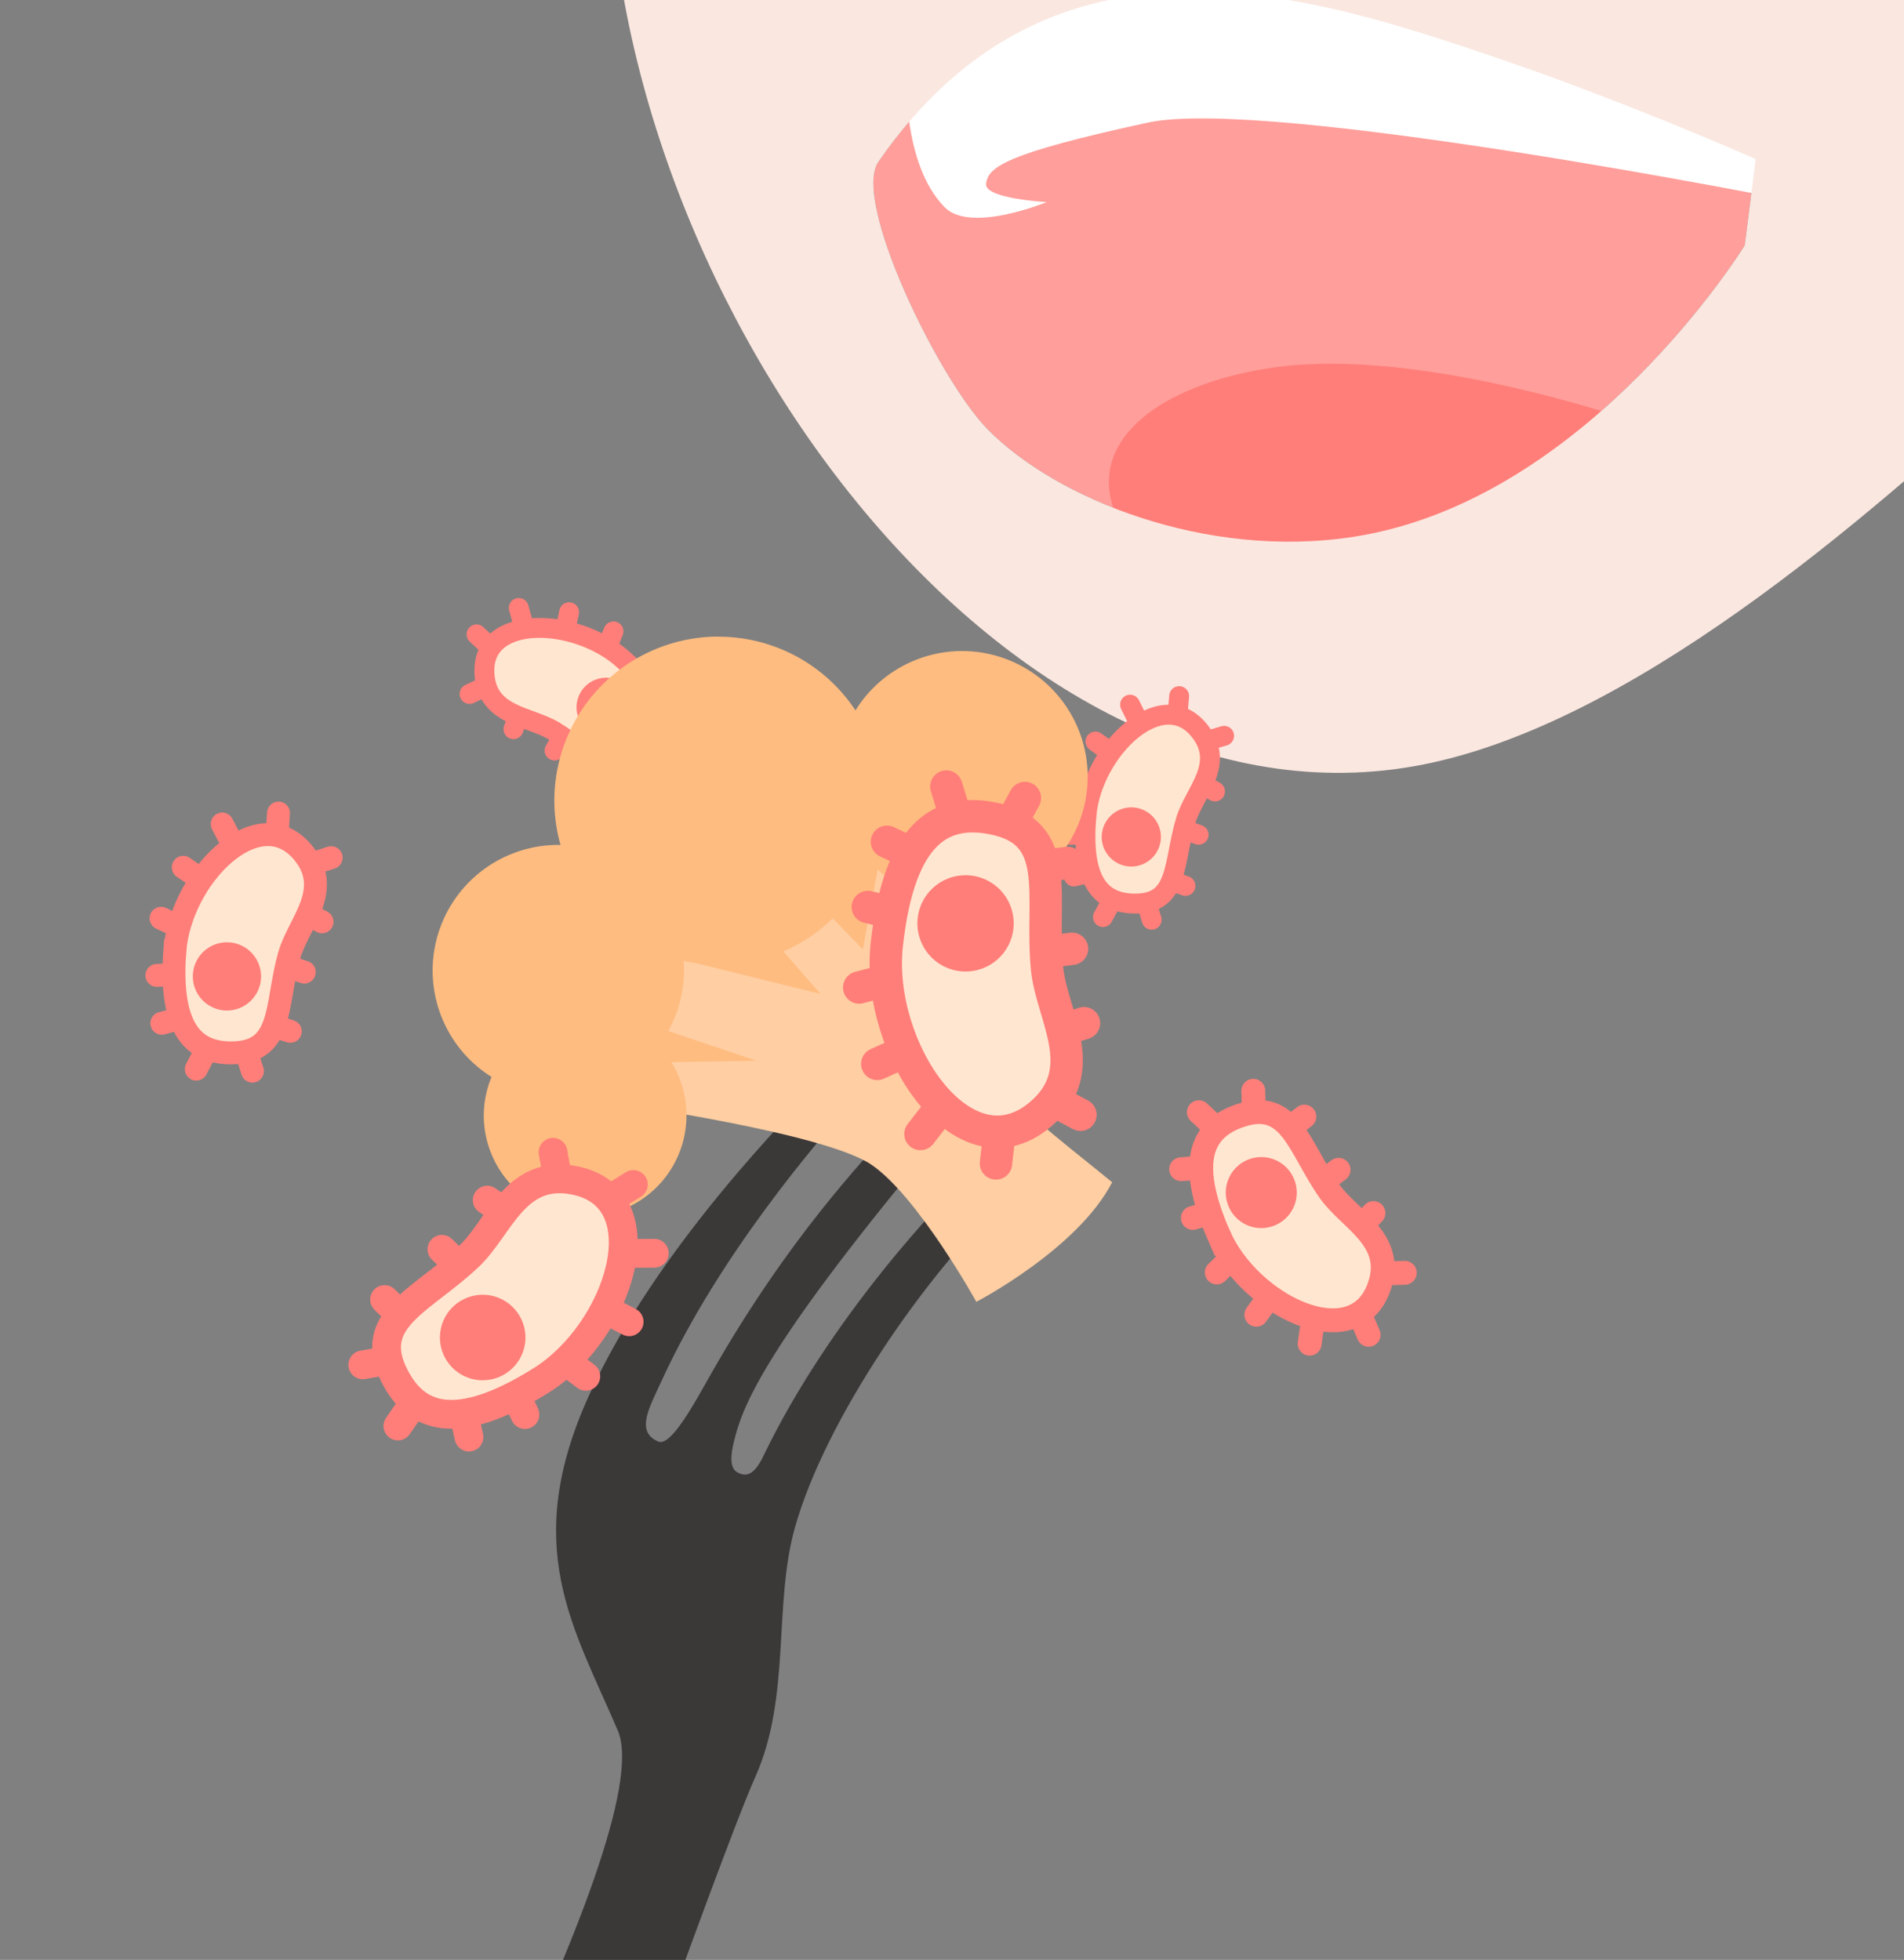 <?xml version="1.0" encoding="UTF-8" standalone="no"?>
<!-- Created with Inkscape (http://www.inkscape.org/) -->

<svg
   viewBox="0 0 22.107 22.76"
   version="1.1"
   id="svg5"
   xmlns="http://www.w3.org/2000/svg"
   xmlns:svg="http://www.w3.org/2000/svg">
  <rect x="0" y="0" width="22.107" height="22.76" fill="#808080" stroke="none"/>
  <defs
     id="defs2" />
  <g
     id="layer1"
     transform="translate(-95.566,-105.142)">
    <g
       id="g26"
       transform="translate(0.094,-1.501)"
       data-depth="0.2">
      <path
         style="font-variation-settings:normal;fill:#ffffff;fill-opacity:1;stroke:#ff7e79;stroke-width:0.266;stroke-linecap:round;stroke-linejoin:miter;stroke-miterlimit:4;stroke-dasharray:none;stroke-dashoffset:0;stroke-opacity:1;stop-color:#000000"
         d="m 98.052,116.212 0.177,0.339"
         id="path6" />
      <path
         style="font-variation-settings:normal;fill:#ffffff;fill-opacity:1;stroke:#ff7e79;stroke-width:0.266;stroke-linecap:round;stroke-linejoin:miter;stroke-miterlimit:4;stroke-dasharray:none;stroke-dashoffset:0;stroke-opacity:1;stop-color:#000000"
         d="m 97.6,116.715 0.315,0.217"
         id="path7" />
      <path
         style="font-variation-settings:normal;fill:#ffffff;fill-opacity:1;stroke:#ff7e79;stroke-width:0.266;stroke-linecap:round;stroke-linejoin:miter;stroke-miterlimit:4;stroke-dasharray:none;stroke-dashoffset:0;stroke-opacity:1;stop-color:#000000"
         d="m 97.342,117.307 0.346,0.162"
         id="path8" />
      <path
         style="font-variation-settings:normal;fill:#ffffff;fill-opacity:1;stroke:#ff7e79;stroke-width:0.266;stroke-linecap:round;stroke-linejoin:miter;stroke-miterlimit:4;stroke-dasharray:none;stroke-dashoffset:0;stroke-opacity:1;stop-color:#000000"
         d="m 97.293,117.97 0.382,-0.019"
         id="path9" />
      <path
         style="font-variation-settings:normal;fill:#ffffff;fill-opacity:1;stroke:#ff7e79;stroke-width:0.266;stroke-linecap:round;stroke-linejoin:miter;stroke-miterlimit:4;stroke-dasharray:none;stroke-dashoffset:0;stroke-opacity:1;stop-color:#000000"
         d="m 97.351,118.526 0.369,-0.1"
         id="path10" />
      <path
         style="font-variation-settings:normal;fill:#ffffff;fill-opacity:1;stroke:#ff7e79;stroke-width:0.266;stroke-linecap:round;stroke-linejoin:miter;stroke-miterlimit:4;stroke-dasharray:none;stroke-dashoffset:0;stroke-opacity:1;stop-color:#000000"
         d="m 97.751,119.059 0.176,-0.339"
         id="path11" />
      <path
         style="font-variation-settings:normal;fill:#ffffff;fill-opacity:1;stroke:#ff7e79;stroke-width:0.266;stroke-linecap:round;stroke-linejoin:miter;stroke-miterlimit:4;stroke-dasharray:none;stroke-dashoffset:0;stroke-opacity:1;stop-color:#000000"
         d="m 98.403,119.082 -0.118,-0.363"
         id="path12" />
      <path
         style="font-variation-settings:normal;fill:#ffffff;fill-opacity:1;stroke:#ff7e79;stroke-width:0.266;stroke-linecap:round;stroke-linejoin:miter;stroke-miterlimit:4;stroke-dasharray:none;stroke-dashoffset:0;stroke-opacity:1;stop-color:#000000"
         d="m 98.843,118.62 -0.364,-0.116"
         id="path13" />
      <path
         style="font-variation-settings:normal;fill:#ffffff;fill-opacity:1;stroke:#ff7e79;stroke-width:0.266;stroke-linecap:round;stroke-linejoin:miter;stroke-miterlimit:4;stroke-dasharray:none;stroke-dashoffset:0;stroke-opacity:1;stop-color:#000000"
         d="M 99.005,117.932 98.641,117.816"
         id="path14" />
      <path
         style="font-variation-settings:normal;fill:#ffffff;fill-opacity:1;stroke:#ff7e79;stroke-width:0.266;stroke-linecap:round;stroke-linejoin:miter;stroke-miterlimit:4;stroke-dasharray:none;stroke-dashoffset:0;stroke-opacity:1;stop-color:#000000"
         d="m 99.211,117.348 -0.339,-0.177"
         id="path15" />
      <path
         style="font-variation-settings:normal;fill:#ffffff;fill-opacity:1;stroke:#ff7e79;stroke-width:0.266;stroke-linecap:round;stroke-linejoin:miter;stroke-miterlimit:4;stroke-dasharray:none;stroke-dashoffset:0;stroke-opacity:1;stop-color:#000000"
         d="m 99.317,116.603 -0.364,0.117"
         id="path16" />
      <path
         style="font-variation-settings:normal;fill:#ffffff;fill-opacity:1;stroke:#ff7e79;stroke-width:0.266;stroke-linecap:round;stroke-linejoin:miter;stroke-miterlimit:4;stroke-dasharray:none;stroke-dashoffset:0;stroke-opacity:1;stop-color:#000000"
         d="m 98.706,116.085 -0.026,0.381"
         id="path17" />
      <path
         style="font-variation-settings:normal;fill:#ffe6d0;fill-opacity:1;stroke:#ff7e79;stroke-width:0.266;stroke-linecap:butt;stroke-linejoin:miter;stroke-miterlimit:4;stroke-dasharray:none;stroke-dashoffset:0;stroke-opacity:1;stop-color:#000000"
         d="m 97.502,117.69 c 0.061,-0.853 0.964,-1.775 1.486,-1.148 0.364,0.437 -0.051,0.818 -0.157,1.194 -0.164,0.579 -0.061,1.126 -0.662,1.134 -0.42,0.005 -0.736,-0.237 -0.668,-1.18 z"
         id="path5" />
      <path
         id="path18"
         style="fill:#ff7e79;fill-opacity:1;stroke:none;stroke-width:0.266;stroke-linecap:round;stroke-linejoin:round;stroke-miterlimit:9;stroke-dasharray:none;stroke-opacity:1;paint-order:stroke fill markers"
         d="m 98.107,117.586 a 0.396,0.396 0 0 0 -0.396,0.396 0.396,0.396 0 0 0 0.396,0.396 0.396,0.396 0 0 0 0.396,-0.396 0.396,0.396 0 0 0 -0.396,-0.396 z" />
    </g>
    <g
       id="c3-cara"
       data-depth="-2"
       transform="translate(0.094,-1.501)">
      <path
         style="font-variation-settings:normal;vector-effect:none;fill:#ff9e9a;fill-opacity:1;stroke:none;stroke-width:0.167px;stroke-linecap:butt;stroke-linejoin:miter;stroke-miterlimit:4;stroke-dasharray:none;stroke-dashoffset:0;stroke-opacity:1;-inkscape-stroke:none;stop-color:#000000"
         d="m 105.67,108.522 c 2.028,-2.931 5.033,-1.938 7.199,-1.201 1.506,0.512 2.988,1.169 2.988,1.169 l -0.127,1.003 c 0,0 -1.819,2.96 -4.536,3.383 -1.728,0.269 -3.477,-0.447 -4.262,-1.255 -0.562,-0.578 -1.572,-2.649 -1.262,-3.099 z"
         id="path20" />
      <path
         style="font-variation-settings:normal;vector-effect:none;fill:#ffffff;fill-opacity:1;stroke:none;stroke-width:0.265px;stroke-linecap:butt;stroke-linejoin:miter;stroke-miterlimit:4;stroke-dasharray:none;stroke-dashoffset:0;stroke-opacity:1;-inkscape-stroke:none;stop-color:#000000"
         d="m 116.274,108.974 c 0,0 -6.082,-1.21 -7.476,-0.907 -1.658,0.36 -1.856,0.517 -1.877,0.712 -0.018,0.172 0.704,0.211 0.704,0.211 0,0 -0.879,0.364 -1.181,0.063 -0.51,-0.51 -0.446,-1.595 -0.446,-1.595 l 2.94,-1.595 7.273,2.018 z"
         id="path21" />
      <path
         style="font-variation-settings:normal;vector-effect:none;fill:#ff7e79;fill-opacity:1;stroke:none;stroke-width:0.265px;stroke-linecap:butt;stroke-linejoin:miter;stroke-miterlimit:4;stroke-dasharray:none;stroke-dashoffset:0;stroke-opacity:1;-inkscape-stroke:none;stop-color:#000000"
         d="m 108.682,113.039 c -0.958,-1.198 0.305,-1.995 1.725,-2.146 1.816,-0.192 4.357,0.752 4.357,0.752 l -4.446,2.234 z"
         id="path22" />
      <path
         id="path19"
         style="fill:#fae7e0;stroke-width:0.705;stroke-linecap:round;stroke-linejoin:round;stroke-miterlimit:9;paint-order:stroke fill markers"
         d="m 112.113,95.915 c -5.407,0 -9.57,3.455 -9.57,8.862 0,5.407 4.693,11.804 9.57,10.72 2.493,-0.554 5.233,-3.013 6.977,-4.614 1.948,-1.789 2.815,-2.323 2.815,-5.176 0,-5.407 -4.384,-9.791 -9.791,-9.791 z m -2.895,10.631 c 1.276,-0.026 2.568,0.406 3.651,0.775 1.506,0.512 2.988,1.169 2.988,1.169 l -0.127,1.003 c 0,0 -1.819,2.96 -4.536,3.383 -1.728,0.269 -3.477,-0.447 -4.262,-1.255 -0.562,-0.578 -1.572,-2.649 -1.261,-3.099 1.014,-1.466 2.272,-1.95 3.548,-1.976 z" />
      <path
         style="font-variation-settings:normal;vector-effect:none;fill:#ffcea2;fill-opacity:1;stroke:none;stroke-width:0.265px;stroke-linecap:butt;stroke-linejoin:miter;stroke-miterlimit:4;stroke-dasharray:none;stroke-dashoffset:0;stroke-opacity:1;-inkscape-stroke:none;stop-color:#000000"
         d="m 106.939,104.869 c -0.143,-0.201 1.335,-1.866 3.222,-0.188 -1.251,0.344 -2.835,0.575 -3.222,0.188 z"
         id="path23" />
    </g>
    <g
       id="g29"
       transform="translate(0.094,-1.501)"
       data-depth="-0.4">
      <path
         style="font-variation-settings:normal;fill:#ffffff;fill-opacity:1;stroke:#ff7e79;stroke-width:0.231;stroke-linecap:round;stroke-linejoin:miter;stroke-miterlimit:4;stroke-dasharray:none;stroke-dashoffset:0;stroke-opacity:1;stop-color:#000000"
         d="m 108.593,114.826 0.147,0.298"
         id="path6-8-1" />
      <path
         style="font-variation-settings:normal;fill:#ffffff;fill-opacity:1;stroke:#ff7e79;stroke-width:0.231;stroke-linecap:round;stroke-linejoin:miter;stroke-miterlimit:4;stroke-dasharray:none;stroke-dashoffset:0;stroke-opacity:1;stop-color:#000000"
         d="m 108.191,115.254 0.269,0.194"
         id="path7-6-3" />
      <path
         style="font-variation-settings:normal;fill:#ffffff;fill-opacity:1;stroke:#ff7e79;stroke-width:0.231;stroke-linecap:round;stroke-linejoin:miter;stroke-miterlimit:4;stroke-dasharray:none;stroke-dashoffset:0;stroke-opacity:1;stop-color:#000000"
         d="m 107.956,115.763 0.298,0.147"
         id="path8-50-8" />
      <path
         style="font-variation-settings:normal;fill:#ffffff;fill-opacity:1;stroke:#ff7e79;stroke-width:0.231;stroke-linecap:round;stroke-linejoin:miter;stroke-miterlimit:4;stroke-dasharray:none;stroke-dashoffset:0;stroke-opacity:1;stop-color:#000000"
         d="m 107.901,116.338 0.332,-0.009"
         id="path9-28-9" />
      <path
         style="font-variation-settings:normal;fill:#ffffff;fill-opacity:1;stroke:#ff7e79;stroke-width:0.231;stroke-linecap:round;stroke-linejoin:miter;stroke-miterlimit:4;stroke-dasharray:none;stroke-dashoffset:0;stroke-opacity:1;stop-color:#000000"
         d="m 107.941,116.822 0.322,-0.08"
         id="path10-6-3" />
      <path
         style="font-variation-settings:normal;fill:#ffffff;fill-opacity:1;stroke:#ff7e79;stroke-width:0.231;stroke-linecap:round;stroke-linejoin:miter;stroke-miterlimit:4;stroke-dasharray:none;stroke-dashoffset:0;stroke-opacity:1;stop-color:#000000"
         d="m 108.278,117.293 0.159,-0.291"
         id="path11-0-4" />
      <path
         style="font-variation-settings:normal;fill:#ffffff;fill-opacity:1;stroke:#ff7e79;stroke-width:0.231;stroke-linecap:round;stroke-linejoin:miter;stroke-miterlimit:4;stroke-dasharray:none;stroke-dashoffset:0;stroke-opacity:1;stop-color:#000000"
         d="m 108.844,117.324 -0.096,-0.318"
         id="path12-2-4" />
      <path
         style="font-variation-settings:normal;fill:#ffffff;fill-opacity:1;stroke:#ff7e79;stroke-width:0.231;stroke-linecap:round;stroke-linejoin:miter;stroke-miterlimit:4;stroke-dasharray:none;stroke-dashoffset:0;stroke-opacity:1;stop-color:#000000"
         d="m 109.236,116.931 -0.314,-0.108"
         id="path13-48-6" />
      <path
         style="font-variation-settings:normal;fill:#ffffff;fill-opacity:1;stroke:#ff7e79;stroke-width:0.231;stroke-linecap:round;stroke-linejoin:miter;stroke-miterlimit:4;stroke-dasharray:none;stroke-dashoffset:0;stroke-opacity:1;stop-color:#000000"
         d="m 109.389,116.337 -0.314,-0.108"
         id="path14-6-0" />
      <path
         style="font-variation-settings:normal;fill:#ffffff;fill-opacity:1;stroke:#ff7e79;stroke-width:0.231;stroke-linecap:round;stroke-linejoin:miter;stroke-miterlimit:4;stroke-dasharray:none;stroke-dashoffset:0;stroke-opacity:1;stop-color:#000000"
         d="m 109.579,115.834 -0.291,-0.16"
         id="path15-5-6" />
      <path
         style="font-variation-settings:normal;fill:#ffffff;fill-opacity:1;stroke:#ff7e79;stroke-width:0.231;stroke-linecap:round;stroke-linejoin:miter;stroke-miterlimit:4;stroke-dasharray:none;stroke-dashoffset:0;stroke-opacity:1;stop-color:#000000"
         d="m 109.685,115.188 -0.318,0.095"
         id="path16-0-6" />
      <path
         style="font-variation-settings:normal;fill:#ffffff;fill-opacity:1;stroke:#ff7e79;stroke-width:0.231;stroke-linecap:round;stroke-linejoin:miter;stroke-miterlimit:4;stroke-dasharray:none;stroke-dashoffset:0;stroke-opacity:1;stop-color:#000000"
         d="m 109.163,114.727 -0.029,0.331"
         id="path17-9-1" />
      <path
         style="font-variation-settings:normal;fill:#ffe6d0;fill-opacity:1;stroke:#ff7e79;stroke-width:0.231;stroke-linecap:butt;stroke-linejoin:miter;stroke-miterlimit:4;stroke-dasharray:none;stroke-dashoffset:0;stroke-opacity:1;stop-color:#000000"
         d="m 108.088,116.099 c 0.069,-0.74 0.87,-1.524 1.312,-0.969 0.308,0.387 -0.059,0.71 -0.158,1.034 -0.153,0.5 -0.074,0.977 -0.596,0.972 -0.365,-0.003 -0.635,-0.22 -0.558,-1.037 z"
         id="path5-0-8" />
      <path
         id="path18-0-4"
         style="fill:#ff7e79;fill-opacity:1;stroke:none;stroke-width:0.231;stroke-linecap:round;stroke-linejoin:round;stroke-miterlimit:9;stroke-dasharray:none;stroke-opacity:1;paint-order:stroke fill markers"
         d="m 108.615,116.019 a 0.344,0.344 0 0 0 -0.351,0.336 0.344,0.344 0 0 0 0.336,0.351 0.344,0.344 0 0 0 0.351,-0.336 0.344,0.344 0 0 0 -0.336,-0.351 z" />
    </g>
    <g
       id="c3-b5"
       transform="translate(0.219,-2.377)"
       data-depth="-0.8">
      <path
         style="font-variation-settings:normal;fill:#ffffff;fill-opacity:1;stroke:#ff7e79;stroke-width:0.231;stroke-linecap:round;stroke-linejoin:miter;stroke-miterlimit:4;stroke-dasharray:none;stroke-dashoffset:0;stroke-opacity:1;stop-color:#000000"
         d="m 103.187,115.63 -0.293,0.155"
         id="path10-6" />
      <path
         style="font-variation-settings:normal;fill:#ffffff;fill-opacity:1;stroke:#ff7e79;stroke-width:0.231;stroke-linecap:round;stroke-linejoin:miter;stroke-miterlimit:4;stroke-dasharray:none;stroke-dashoffset:0;stroke-opacity:1;stop-color:#000000"
         d="m 103.251,116.205 -0.313,-0.111"
         id="path11-0" />
      <path
         style="font-variation-settings:normal;fill:#ffffff;fill-opacity:1;stroke:#ff7e79;stroke-width:0.231;stroke-linecap:round;stroke-linejoin:miter;stroke-miterlimit:4;stroke-dasharray:none;stroke-dashoffset:0;stroke-opacity:1;stop-color:#000000"
         d="M 102.851,116.607 102.71,116.306"
         id="path12-2" />
      <path
         style="font-variation-settings:normal;fill:#ffffff;fill-opacity:1;stroke:#ff7e79;stroke-width:0.231;stroke-linecap:round;stroke-linejoin:miter;stroke-miterlimit:4;stroke-dasharray:none;stroke-dashoffset:0;stroke-opacity:1;stop-color:#000000"
         d="m 102.297,116.575 0.162,-0.29"
         id="path13-48" />
      <path
         style="font-variation-settings:normal;fill:#ffffff;fill-opacity:1;stroke:#ff7e79;stroke-width:0.231;stroke-linecap:round;stroke-linejoin:miter;stroke-miterlimit:4;stroke-dasharray:none;stroke-dashoffset:0;stroke-opacity:1;stop-color:#000000"
         d="m 101.786,116.235 0.162,-0.29"
         id="path14-6" />
      <path
         style="font-variation-settings:normal;fill:#ffffff;fill-opacity:1;stroke:#ff7e79;stroke-width:0.231;stroke-linecap:round;stroke-linejoin:miter;stroke-miterlimit:4;stroke-dasharray:none;stroke-dashoffset:0;stroke-opacity:1;stop-color:#000000"
         d="m 101.309,115.987 0.11,-0.313"
         id="path15-5" />
      <path
         style="font-variation-settings:normal;fill:#ffffff;fill-opacity:1;stroke:#ff7e79;stroke-width:0.231;stroke-linecap:round;stroke-linejoin:miter;stroke-miterlimit:4;stroke-dasharray:none;stroke-dashoffset:0;stroke-opacity:1;stop-color:#000000"
         d="m 101.37,114.579 0.089,0.32"
         id="path6-8" />
      <path
         style="font-variation-settings:normal;fill:#ffffff;fill-opacity:1;stroke:#ff7e79;stroke-width:0.231;stroke-linecap:round;stroke-linejoin:miter;stroke-miterlimit:4;stroke-dasharray:none;stroke-dashoffset:0;stroke-opacity:1;stop-color:#000000"
         d="m 101.955,114.629 -0.071,0.324"
         id="path7-6" />
      <path
         style="font-variation-settings:normal;fill:#ffffff;fill-opacity:1;stroke:#ff7e79;stroke-width:0.231;stroke-linecap:round;stroke-linejoin:miter;stroke-miterlimit:4;stroke-dasharray:none;stroke-dashoffset:0;stroke-opacity:1;stop-color:#000000"
         d="m 102.47,114.851 -0.123,0.308"
         id="path8-50" />
      <path
         style="font-variation-settings:normal;fill:#ffffff;fill-opacity:1;stroke:#ff7e79;stroke-width:0.231;stroke-linecap:round;stroke-linejoin:miter;stroke-miterlimit:4;stroke-dasharray:none;stroke-dashoffset:0;stroke-opacity:1;stop-color:#000000"
         d="m 102.895,115.243 -0.253,0.215"
         id="path9-28" />
      <path
         style="font-variation-settings:normal;fill:#ffffff;fill-opacity:1;stroke:#ff7e79;stroke-width:0.231;stroke-linecap:round;stroke-linejoin:miter;stroke-miterlimit:4;stroke-dasharray:none;stroke-dashoffset:0;stroke-opacity:1;stop-color:#000000"
         d="m 100.799,115.578 0.3,-0.142"
         id="path16-0" />
      <path
         style="font-variation-settings:normal;fill:#ffffff;fill-opacity:1;stroke:#ff7e79;stroke-width:0.231;stroke-linecap:round;stroke-linejoin:miter;stroke-miterlimit:4;stroke-dasharray:none;stroke-dashoffset:0;stroke-opacity:1;stop-color:#000000"
         d="m 100.88,114.886 0.243,0.227"
         id="path17-9" />
      <path
         style="font-variation-settings:normal;fill:#ffe6d0;fill-opacity:1;stroke:#ff7e79;stroke-width:0.231;stroke-linecap:butt;stroke-linejoin:miter;stroke-miterlimit:4;stroke-dasharray:none;stroke-dashoffset:0;stroke-opacity:1;stop-color:#000000"
         d="m 102.596,115.189 c -0.546,-0.505 -1.665,-0.553 -1.624,0.155 0.029,0.493 0.518,0.489 0.808,0.664 0.448,0.27 0.707,0.678 1.093,0.326 0.269,-0.246 0.326,-0.587 -0.277,-1.145 z"
         id="path5-0" />
      <path
         id="path18-0"
         style="fill:#ff7e79;fill-opacity:1;stroke:none;stroke-width:0.231;stroke-linecap:round;stroke-linejoin:round;stroke-miterlimit:9;stroke-dasharray:none;stroke-opacity:1;paint-order:stroke fill markers"
         d="m 102.15,115.482 a 0.344,0.344 0 0 1 0.486,0.016 0.344,0.344 0 0 1 -0.016,0.486 0.344,0.344 0 0 1 -0.486,-0.016 0.344,0.344 0 0 1 0.016,-0.486 z" />
    </g>
    <g
       id="c3-tenedor"
       transform="translate(0.219,-2.377)"
       data-depth="0.5">
      <path
         style="font-variation-settings:normal;opacity:1;vector-effect:none;fill:#3b3838;fill-opacity:1;stroke:none;stroke-width:0.265px;stroke-linecap:butt;stroke-linejoin:miter;stroke-miterlimit:4;stroke-dasharray:none;stroke-dashoffset:0;stroke-opacity:1;-inkscape-stroke:none;stop-color:#000000;stop-opacity:1"
         d="m 99.382,135.342 c 0,0 3.651,-6.522 3.139,-7.724 -0.512,-1.202 -1.135,-2.137 -0.334,-3.896 0.801,-1.759 2.404,-3.317 2.582,-3.539 0.178,-0.223 0.556,0.022 0.334,0.289 -0.223,0.267 -1.391,1.589 -2.076,3.086 -0.141,0.308 -0.306,0.588 -0.036,0.702 0.15,0.064 0.438,-0.481 0.617,-0.796 0.901,-1.582 1.775,-2.482 2.087,-2.838 0.312,-0.356 0.746,-0.119 0.432,0.258 -1.978,2.376 -2.168,3.014 -2.257,3.37 -0.04,0.16 -0.055,0.318 0.044,0.367 0.091,0.045 0.184,0.043 0.3,-0.2 0.756,-1.572 2.05,-2.962 2.454,-3.321 0.292,-0.259 0.648,0.068 0.352,0.347 -0.935,0.884 -2.089,2.554 -2.443,3.81 -0.252,0.895 -0.045,1.966 -0.459,2.894 -0.434,0.974 -2.443,6.678 -2.443,6.678 z"
         id="path1" />
      <g
         id="g4"
         transform="matrix(0.532,0,0,0.532,48.57,60.276)"
         style="stroke-width:1.88">
        <path
           style="font-variation-settings:normal;opacity:1;vector-effect:none;fill:#ffbc80;fill-opacity:1;stroke:none;stroke-width:0.497px;stroke-linecap:butt;stroke-linejoin:miter;stroke-miterlimit:4;stroke-dasharray:none;stroke-dashoffset:0;stroke-opacity:1;-inkscape-stroke:none;stop-color:#000000;stop-opacity:1"
           d="m 100.963,112.398 5.176,0.177 2.146,-6.26 -5.198,0.597 z"
           id="path4" />
        <path
           style="font-variation-settings:normal;opacity:1;vector-effect:none;fill:#ffcea2;fill-opacity:1;stroke:none;stroke-width:0.497px;stroke-linecap:butt;stroke-linejoin:miter;stroke-miterlimit:4;stroke-dasharray:none;stroke-dashoffset:0;stroke-opacity:1;-inkscape-stroke:none;stop-color:#000000;stop-opacity:1"
           d="m 109.235,117.22 c 0,0 2.212,-1.15 2.964,-2.61 -1.504,-1.239 -3.937,-2.964 -3.849,-4.733 0.088,-1.77 0.31,-3.495 0.31,-3.495 l -1.327,0.044 -0.575,3.097 -1.946,-1.991 -0.796,0.885 1.814,2.079 -3.229,-0.796 -0.664,1.416 2.499,0.841 -2.654,0.044 -0.42,0.885 c 0,0 4.579,0.641 5.596,1.349 1.017,0.708 2.278,2.986 2.278,2.986 z"
           id="path2" />
        <path
           id="path3"
           style="fill:#ffbc80;fill-opacity:1;stroke-width:0.498;stroke-linecap:round;stroke-linejoin:round;stroke-miterlimit:9;paint-order:stroke fill markers"
           d="m 103.608,102.699 a 3.583,3.583 0 0 0 -3.583,3.583 3.583,3.583 0 0 0 0.135,0.965 2.743,2.743 0 0 0 -0.048,-10e-4 2.743,2.743 0 0 0 -2.743,2.743 2.743,2.743 0 0 0 1.286,2.322 2.212,2.212 0 0 0 -0.17,0.839 2.212,2.212 0 0 0 2.212,2.212 2.212,2.212 0 0 0 2.212,-2.212 2.212,2.212 0 0 0 -0.607,-1.521 2.743,2.743 0 0 0 0.552,-1.639 2.743,2.743 0 0 0 -0.009,-0.214 3.583,3.583 0 0 0 0.762,0.091 3.583,3.583 0 0 0 3.315,-2.242 2.743,2.743 0 0 0 2.001,0.875 2.743,2.743 0 0 0 2.742,-2.743 2.743,2.743 0 0 0 -2.742,-2.743 2.743,2.743 0 0 0 -2.326,1.296 3.583,3.583 0 0 0 -2.99,-1.609 z" />
      </g>
    </g>
    <g
       id="g27"
       transform="translate(0.094,-1.501)"
       data-depth="1.1">
      <path
         style="font-variation-settings:normal;fill:#ffffff;fill-opacity:1;stroke:#ff7e79;stroke-width:0.334;stroke-linecap:round;stroke-linejoin:miter;stroke-miterlimit:4;stroke-dasharray:none;stroke-dashoffset:0;stroke-opacity:1;stop-color:#000000"
         d="m 103.069,121.197 -0.479,0.003"
         id="path6-1" />
      <path
         style="font-variation-settings:normal;fill:#ffffff;fill-opacity:1;stroke:#ff7e79;stroke-width:0.334;stroke-linecap:round;stroke-linejoin:miter;stroke-miterlimit:4;stroke-dasharray:none;stroke-dashoffset:0;stroke-opacity:1;stop-color:#000000"
         d="m 102.777,121.993 -0.425,-0.221"
         id="path7-1" />
      <path
         style="font-variation-settings:normal;fill:#ffffff;fill-opacity:1;stroke:#ff7e79;stroke-width:0.334;stroke-linecap:round;stroke-linejoin:miter;stroke-miterlimit:4;stroke-dasharray:none;stroke-dashoffset:0;stroke-opacity:1;stop-color:#000000"
         d="m 102.274,122.626 -0.383,-0.288"
         id="path8-5" />
      <path
         style="font-variation-settings:normal;fill:#ffffff;fill-opacity:1;stroke:#ff7e79;stroke-width:0.334;stroke-linecap:round;stroke-linejoin:miter;stroke-miterlimit:4;stroke-dasharray:none;stroke-dashoffset:0;stroke-opacity:1;stop-color:#000000"
         d="m 101.567,123.07 -0.203,-0.434"
         id="path9-2" />
      <path
         style="font-variation-settings:normal;fill:#ffffff;fill-opacity:1;stroke:#ff7e79;stroke-width:0.334;stroke-linecap:round;stroke-linejoin:miter;stroke-miterlimit:4;stroke-dasharray:none;stroke-dashoffset:0;stroke-opacity:1;stop-color:#000000"
         d="m 100.917,123.332 -0.106,-0.467"
         id="path10-7" />
      <path
         style="font-variation-settings:normal;fill:#ffffff;fill-opacity:1;stroke:#ff7e79;stroke-width:0.334;stroke-linecap:round;stroke-linejoin:miter;stroke-miterlimit:4;stroke-dasharray:none;stroke-dashoffset:0;stroke-opacity:1;stop-color:#000000"
         d="m 100.092,123.203 0.273,-0.394"
         id="path11-6" />
      <path
         style="font-variation-settings:normal;fill:#ffffff;fill-opacity:1;stroke:#ff7e79;stroke-width:0.334;stroke-linecap:round;stroke-linejoin:miter;stroke-miterlimit:4;stroke-dasharray:none;stroke-dashoffset:0;stroke-opacity:1;stop-color:#000000"
         d="m 99.684,122.493 0.472,-0.082"
         id="path12-1" />
      <path
         style="font-variation-settings:normal;fill:#ffffff;fill-opacity:1;stroke:#ff7e79;stroke-width:0.334;stroke-linecap:round;stroke-linejoin:miter;stroke-miterlimit:4;stroke-dasharray:none;stroke-dashoffset:0;stroke-opacity:1;stop-color:#000000"
         d="m 99.937,121.734 0.342,0.335"
         id="path13-4" />
      <path
         style="font-variation-settings:normal;fill:#ffffff;fill-opacity:1;stroke:#ff7e79;stroke-width:0.334;stroke-linecap:round;stroke-linejoin:miter;stroke-miterlimit:4;stroke-dasharray:none;stroke-dashoffset:0;stroke-opacity:1;stop-color:#000000"
         d="m 100.603,121.151 0.342,0.335"
         id="path14-2" />
      <path
         style="font-variation-settings:normal;fill:#ffffff;fill-opacity:1;stroke:#ff7e79;stroke-width:0.334;stroke-linecap:round;stroke-linejoin:miter;stroke-miterlimit:4;stroke-dasharray:none;stroke-dashoffset:0;stroke-opacity:1;stop-color:#000000"
         d="m 101.129,120.58 0.395,0.272"
         id="path15-3" />
      <path
         style="font-variation-settings:normal;fill:#ffffff;fill-opacity:1;stroke:#ff7e79;stroke-width:0.334;stroke-linecap:round;stroke-linejoin:miter;stroke-miterlimit:4;stroke-dasharray:none;stroke-dashoffset:0;stroke-opacity:1;stop-color:#000000"
         d="m 101.893,120.024 0.084,0.472"
         id="path16-2" />
      <path
         style="font-variation-settings:normal;fill:#ffffff;fill-opacity:1;stroke:#ff7e79;stroke-width:0.334;stroke-linecap:round;stroke-linejoin:miter;stroke-miterlimit:4;stroke-dasharray:none;stroke-dashoffset:0;stroke-opacity:1;stop-color:#000000"
         d="m 102.826,120.398 -0.407,0.252"
         id="path17-2" />
      <path
         style="font-variation-settings:normal;fill:#ffe6d0;fill-opacity:1;stroke:#ff7e79;stroke-width:0.334;stroke-linecap:butt;stroke-linejoin:miter;stroke-miterlimit:4;stroke-dasharray:none;stroke-dashoffset:0;stroke-opacity:1;stop-color:#000000"
         d="m 101.755,122.674 c 0.909,-0.569 1.4,-2.111 0.398,-2.321 -0.698,-0.146 -0.877,0.537 -1.231,0.875 -0.546,0.522 -1.212,0.729 -0.867,1.399 0.241,0.468 0.695,0.676 1.7,0.047 z"
         id="path5-1" />
      <path
         id="path18-6"
         style="fill:#ff7e79;fill-opacity:1;stroke:none;stroke-width:0.334;stroke-linecap:round;stroke-linejoin:round;stroke-miterlimit:9;stroke-dasharray:none;stroke-opacity:1;paint-order:stroke fill markers"
         d="m 101.515,121.943 a 0.496,0.496 0 0 1 -0.206,0.671 0.496,0.496 0 0 1 -0.671,-0.206 0.496,0.496 0 0 1 0.206,-0.671 0.496,0.496 0 0 1 0.671,0.206 z" />
    </g>
    <g
       id="g30"
       transform="translate(0.094,-1.501)"
       data-depth="1.5">
      <path
         style="font-variation-settings:normal;fill:#ffffff;fill-opacity:1;stroke:#ff7e79;stroke-width:0.376;stroke-linecap:round;stroke-linejoin:miter;stroke-miterlimit:4;stroke-dasharray:none;stroke-dashoffset:0;stroke-opacity:1;stop-color:#000000"
         d="m 106.159,119.812 0.331,-0.426"
         id="path6-1-5" />
      <path
         style="font-variation-settings:normal;fill:#ffffff;fill-opacity:1;stroke:#ff7e79;stroke-width:0.376;stroke-linecap:round;stroke-linejoin:miter;stroke-miterlimit:4;stroke-dasharray:none;stroke-dashoffset:0;stroke-opacity:1;stop-color:#000000"
         d="m 105.658,118.998 0.492,-0.222"
         id="path7-1-7" />
      <path
         style="font-variation-settings:normal;fill:#ffffff;fill-opacity:1;stroke:#ff7e79;stroke-width:0.376;stroke-linecap:round;stroke-linejoin:miter;stroke-miterlimit:4;stroke-dasharray:none;stroke-dashoffset:0;stroke-opacity:1;stop-color:#000000"
         d="m 105.448,118.111 0.522,-0.138"
         id="path8-5-6" />
      <path
         style="font-variation-settings:normal;fill:#ffffff;fill-opacity:1;stroke:#ff7e79;stroke-width:0.376;stroke-linecap:round;stroke-linejoin:miter;stroke-miterlimit:4;stroke-dasharray:none;stroke-dashoffset:0;stroke-opacity:1;stop-color:#000000"
         d="m 105.548,117.176 0.526,0.123"
         id="path9-2-1" />
      <path
         style="font-variation-settings:normal;fill:#ffffff;fill-opacity:1;stroke:#ff7e79;stroke-width:0.376;stroke-linecap:round;stroke-linejoin:miter;stroke-miterlimit:4;stroke-dasharray:none;stroke-dashoffset:0;stroke-opacity:1;stop-color:#000000"
         d="m 105.77,116.418 0.487,0.232"
         id="path10-7-8" />
      <path
         style="font-variation-settings:normal;fill:#ffffff;fill-opacity:1;stroke:#ff7e79;stroke-width:0.376;stroke-linecap:round;stroke-linejoin:miter;stroke-miterlimit:4;stroke-dasharray:none;stroke-dashoffset:0;stroke-opacity:1;stop-color:#000000"
         d="m 106.46,115.777 0.159,0.516"
         id="path11-6-9" />
      <path
         style="font-variation-settings:normal;fill:#ffffff;fill-opacity:1;stroke:#ff7e79;stroke-width:0.376;stroke-linecap:round;stroke-linejoin:miter;stroke-miterlimit:4;stroke-dasharray:none;stroke-dashoffset:0;stroke-opacity:1;stop-color:#000000"
         d="m 107.372,115.91 -0.256,0.475"
         id="path12-1-2" />
      <path
         style="font-variation-settings:normal;fill:#ffffff;fill-opacity:1;stroke:#ff7e79;stroke-width:0.376;stroke-linecap:round;stroke-linejoin:miter;stroke-miterlimit:4;stroke-dasharray:none;stroke-dashoffset:0;stroke-opacity:1;stop-color:#000000"
         d="m 107.868,116.664 -0.536,0.069"
         id="path13-4-7" />
      <path
         style="font-variation-settings:normal;fill:#ffffff;fill-opacity:1;stroke:#ff7e79;stroke-width:0.376;stroke-linecap:round;stroke-linejoin:miter;stroke-miterlimit:4;stroke-dasharray:none;stroke-dashoffset:0;stroke-opacity:1;stop-color:#000000"
         d="m 107.919,117.661 -0.536,0.069"
         id="path14-2-9" />
      <path
         style="font-variation-settings:normal;fill:#ffffff;fill-opacity:1;stroke:#ff7e79;stroke-width:0.376;stroke-linecap:round;stroke-linejoin:miter;stroke-miterlimit:4;stroke-dasharray:none;stroke-dashoffset:0;stroke-opacity:1;stop-color:#000000"
         d="m 108.058,118.525 -0.516,0.16"
         id="path15-3-5" />
      <path
         style="font-variation-settings:normal;fill:#ffffff;fill-opacity:1;stroke:#ff7e79;stroke-width:0.376;stroke-linecap:round;stroke-linejoin:miter;stroke-miterlimit:4;stroke-dasharray:none;stroke-dashoffset:0;stroke-opacity:1;stop-color:#000000"
         d="m 108.017,119.589 -0.476,-0.254"
         id="path16-2-4" />
      <path
         style="font-variation-settings:normal;fill:#ffffff;fill-opacity:1;stroke:#ff7e79;stroke-width:0.376;stroke-linecap:round;stroke-linejoin:miter;stroke-miterlimit:4;stroke-dasharray:none;stroke-dashoffset:0;stroke-opacity:1;stop-color:#000000"
         d="m 107.036,120.154 0.061,-0.537"
         id="path17-2-3" />
      <path
         style="font-variation-settings:normal;fill:#ffe6d0;fill-opacity:1;stroke:#ff7e79;stroke-width:0.376;stroke-linecap:butt;stroke-linejoin:miter;stroke-miterlimit:4;stroke-dasharray:none;stroke-dashoffset:0;stroke-opacity:1;stop-color:#000000"
         d="m 105.768,117.618 c -0.13,1.202 0.892,2.712 1.777,1.972 0.617,-0.516 0.137,-1.151 0.084,-1.7 -0.081,-0.847 0.2,-1.582 -0.634,-1.744 -0.582,-0.113 -1.083,0.144 -1.227,1.472 z"
         id="path5-1-1" />
      <path
         id="path18-6-2"
         style="fill:#ff7e79;fill-opacity:1;stroke:none;stroke-width:0.376;stroke-linecap:round;stroke-linejoin:round;stroke-miterlimit:9;stroke-dasharray:none;stroke-opacity:1;paint-order:stroke fill markers"
         d="m 106.583,117.916 a 0.559,0.559 0 0 1 -0.45,-0.65 0.559,0.559 0 0 1 0.65,-0.45 0.559,0.559 0 0 1 0.45,0.65 0.559,0.559 0 0 1 -0.65,0.45 z" />
    </g>
    <g
       id="g28"
       transform="translate(0.094,-1.501)"
       data-depth="0.7">
      <path
         style="font-variation-settings:normal;fill:#ffffff;fill-opacity:1;stroke:#ff7e79;stroke-width:0.277;stroke-linecap:round;stroke-linejoin:miter;stroke-miterlimit:4;stroke-dasharray:none;stroke-dashoffset:0;stroke-opacity:1;stop-color:#000000"
         d="m 110.678,122.247 0.056,-0.394"
         id="path6-1-5-3" />
      <path
         style="font-variation-settings:normal;fill:#ffffff;fill-opacity:1;stroke:#ff7e79;stroke-width:0.277;stroke-linecap:round;stroke-linejoin:miter;stroke-miterlimit:4;stroke-dasharray:none;stroke-dashoffset:0;stroke-opacity:1;stop-color:#000000"
         d="m 110.059,121.911 0.233,-0.322"
         id="path7-1-7-4" />
      <path
         style="font-variation-settings:normal;fill:#ffffff;fill-opacity:1;stroke:#ff7e79;stroke-width:0.277;stroke-linecap:round;stroke-linejoin:miter;stroke-miterlimit:4;stroke-dasharray:none;stroke-dashoffset:0;stroke-opacity:1;stop-color:#000000"
         d="m 109.6,121.42 0.283,-0.279"
         id="path8-5-6-1" />
      <path
         style="font-variation-settings:normal;fill:#ffffff;fill-opacity:1;stroke:#ff7e79;stroke-width:0.277;stroke-linecap:round;stroke-linejoin:miter;stroke-miterlimit:4;stroke-dasharray:none;stroke-dashoffset:0;stroke-opacity:1;stop-color:#000000"
         d="m 109.322,120.787 0.381,-0.114"
         id="path9-2-1-1" />
      <path
         style="font-variation-settings:normal;fill:#ffffff;fill-opacity:1;stroke:#ff7e79;stroke-width:0.277;stroke-linecap:round;stroke-linejoin:miter;stroke-miterlimit:4;stroke-dasharray:none;stroke-dashoffset:0;stroke-opacity:1;stop-color:#000000"
         d="m 109.186,120.221 0.396,-0.03"
         id="path10-7-8-3" />
      <path
         style="font-variation-settings:normal;fill:#ffffff;fill-opacity:1;stroke:#ff7e79;stroke-width:0.277;stroke-linecap:round;stroke-linejoin:miter;stroke-miterlimit:4;stroke-dasharray:none;stroke-dashoffset:0;stroke-opacity:1;stop-color:#000000"
         d="m 109.392,119.559 0.29,0.272"
         id="path11-6-9-8" />
      <path
         style="font-variation-settings:normal;fill:#ffffff;fill-opacity:1;stroke:#ff7e79;stroke-width:0.277;stroke-linecap:round;stroke-linejoin:miter;stroke-miterlimit:4;stroke-dasharray:none;stroke-dashoffset:0;stroke-opacity:1;stop-color:#000000"
         d="m 110.024,119.31 0.01,0.397"
         id="path12-1-2-7" />
      <path
         style="font-variation-settings:normal;fill:#ffffff;fill-opacity:1;stroke:#ff7e79;stroke-width:0.277;stroke-linecap:round;stroke-linejoin:miter;stroke-miterlimit:4;stroke-dasharray:none;stroke-dashoffset:0;stroke-opacity:1;stop-color:#000000"
         d="m 110.617,119.61 -0.317,0.24"
         id="path13-4-7-4" />
      <path
         style="font-variation-settings:normal;fill:#ffffff;fill-opacity:1;stroke:#ff7e79;stroke-width:0.277;stroke-linecap:round;stroke-linejoin:miter;stroke-miterlimit:4;stroke-dasharray:none;stroke-dashoffset:0;stroke-opacity:1;stop-color:#000000"
         d="m 111.014,120.228 -0.317,0.24"
         id="path14-2-9-2" />
      <path
         style="font-variation-settings:normal;fill:#ffffff;fill-opacity:1;stroke:#ff7e79;stroke-width:0.277;stroke-linecap:round;stroke-linejoin:miter;stroke-miterlimit:4;stroke-dasharray:none;stroke-dashoffset:0;stroke-opacity:1;stop-color:#000000"
         d="m 111.419,120.73 -0.271,0.291"
         id="path15-3-5-7" />
      <path
         style="font-variation-settings:normal;fill:#ffffff;fill-opacity:1;stroke:#ff7e79;stroke-width:0.277;stroke-linecap:round;stroke-linejoin:miter;stroke-miterlimit:4;stroke-dasharray:none;stroke-dashoffset:0;stroke-opacity:1;stop-color:#000000"
         d="m 111.783,121.424 -0.397,0.012"
         id="path16-2-4-7" />
      <path
         style="font-variation-settings:normal;fill:#ffffff;fill-opacity:1;stroke:#ff7e79;stroke-width:0.277;stroke-linecap:round;stroke-linejoin:miter;stroke-miterlimit:4;stroke-dasharray:none;stroke-dashoffset:0;stroke-opacity:1;stop-color:#000000"
         d="m 111.363,122.144 -0.158,-0.365"
         id="path17-2-3-9" />
      <path
         style="font-variation-settings:normal;fill:#ffe6d0;fill-opacity:1;stroke:#ff7e79;stroke-width:0.277;stroke-linecap:butt;stroke-linejoin:miter;stroke-miterlimit:4;stroke-dasharray:none;stroke-dashoffset:0;stroke-opacity:1;stop-color:#000000"
         d="m 109.624,120.989 c 0.357,0.816 1.563,1.406 1.857,0.609 0.205,-0.555 -0.334,-0.785 -0.569,-1.117 -0.362,-0.511 -0.451,-1.084 -1.043,-0.882 -0.413,0.141 -0.639,0.488 -0.245,1.39 z"
         id="path5-1-1-3" />
      <path
         id="path18-6-2-1"
         style="fill:#ff7e79;fill-opacity:1;stroke:none;stroke-width:0.277;stroke-linecap:round;stroke-linejoin:round;stroke-miterlimit:9;stroke-dasharray:none;stroke-opacity:1;paint-order:stroke fill markers"
         d="m 110.254,120.881 a 0.412,0.412 0 0 1 -0.526,-0.251 0.412,0.412 0 0 1 0.251,-0.526 0.412,0.412 0 0 1 0.526,0.251 0.412,0.412 0 0 1 -0.251,0.526 z" />
    </g>
  </g>
</svg>
